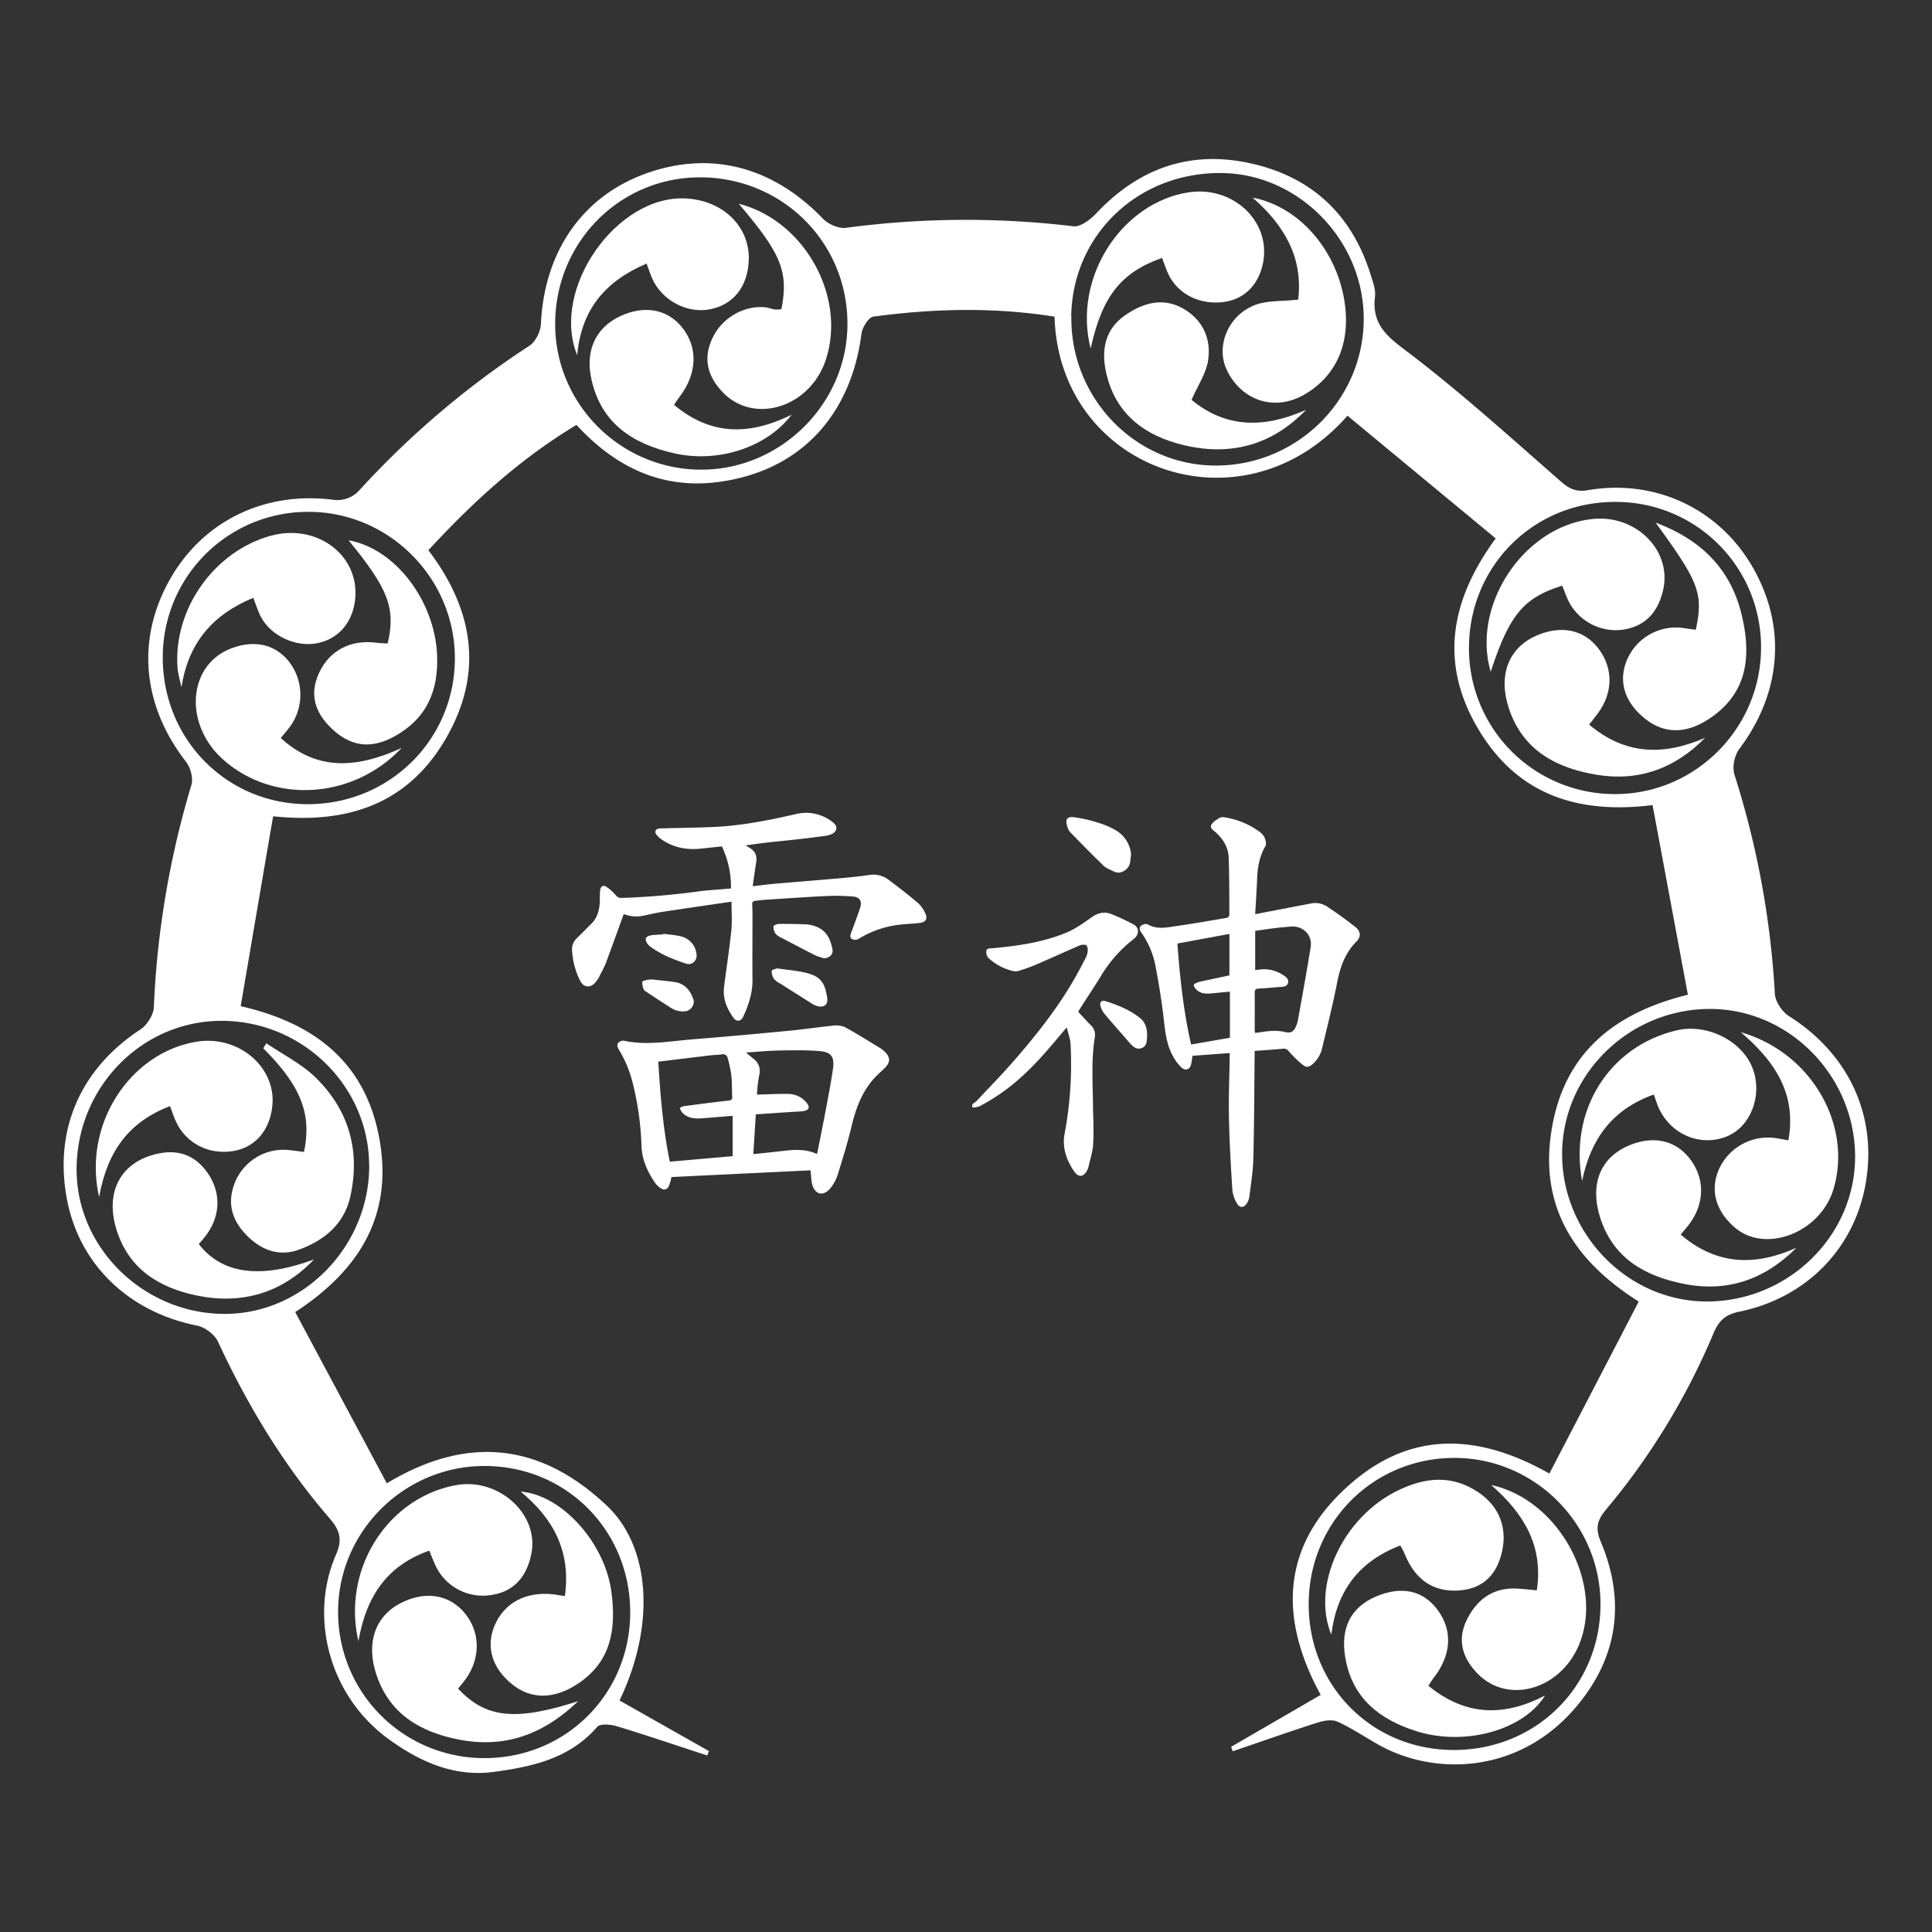 <svg xmlns="http://www.w3.org/2000/svg" viewBox="0 0 880 880">
    <rect x="0" y="0" width="880" height="880" fill="#333333" stroke="none"/>
    <path fill="white"
        d="M560.76,795.65c13.37-7.74,26.73-15.49,40.8-23.65-19.86-36.32-17.37-69.44,14.05-96.54,27.09-23.38,57.21-22.88,90.11-4.28,13.53-26,27-51.94,40.7-78.33-30.1-19-45.14-43.85-39.74-77.88s27.07-53.28,62.13-61.88c-5.4-29-10.73-57.63-16.09-86.38-35.16,4.37-61.83-5.49-79.1-34.16-17.74-29.44-13.71-58.17,7.65-87.31l-67.52-55.9C566,244,482.33,214.18,480.33,144.23c-27.47-4.36-55-3.75-82.54,0-2.18.3-5,4.88-5.4,7.75-4.84,37.59-28.29,62.7-65.21,67.56-25.59,3.36-46.76-6.58-64.6-26-25.46,15.28-47,34.89-67.46,57.08,20.25,26.66,25.36,55.2,8.35,85.09-16.83,29.58-43.72,39.82-79.06,36.09-5,28.94-9.81,57.4-14.78,86.5,34.74,7.92,57,26.5,63.16,60.33s-7.95,59.22-38.32,79l41.71,78c37.55-22.63,70.63-17.7,100.12,10.08,20.24,19.07,22.21,54.86,5.88,88.83l40.74,23.06-.79,2c-13.69-4.48-27.33-9.12-41.12-13.31-2.81-.85-7.65-1.29-9,.28-12.48,14.42-29.54,18.13-47,20.49-18.12,2.45-33.79-4.58-48.1-15-27.24-19.84-36.17-55.82-23.84-84,3.06-7,1.64-11.15-2.86-16.37-21-24.29-37.4-51.46-50.91-80.54-1.53-3.29-5.93-6.64-9.51-7.35-30.81-6.1-53.32-27.41-59.16-56.85C24.31,515,36.45,487,63.82,469c3.08-2,6.09-6.64,6.25-10.19A411.35,411.35,0,0,1,87.14,357.68c1-3.11-.36-8.08-2.45-10.76-20-25.72-22.74-56.2-7-83.53,15.36-26.66,43.72-39.93,74.9-35.64A13.72,13.72,0,0,0,163.05,224a402,402,0,0,1,78.13-66.54c2.77-1.81,5-6.43,5.2-9.85,1.46-32.59,18.55-57.73,47.06-68.29,29.68-11,58.39-3.65,81.42,20.32,2.4,2.49,7.11,4.56,10.39,4.14a411.85,411.85,0,0,1,103.65-.71c3.27.4,7.84-3.11,10.55-6,18.83-20,41.71-28.46,68.62-23,28.47,5.78,47.53,23,56.22,51,1,3.29,2.42,6.87,2,10.12-1.75,14.13,7.7,19.56,17.34,27,23,17.72,44.57,37.19,66.4,56.32,4.13,3.63,7.06,5.81,13.28,4.75,30.53-5.18,59.17,8.35,74.49,34.21,16.14,27.23,13.87,57.82-5.59,83.68-2.18,2.9-3.28,8.32-2.19,11.71a401.27,401.27,0,0,1,18.4,99.82c.21,3.56,3.3,8.17,6.42,10.14,27.24,17.2,40.37,45.39,34.93,76.34-5.22,29.66-27,52-57.57,58.3-6.05,1.25-9.19,3.82-11.65,9.66a314.25,314.25,0,0,1-49,80.44c-3.9,4.64-5.09,8.35-2.44,14.63,11.73,27.82,7.56,53.92-12.27,76.5-25.78,29.37-63.6,30.14-88.68,16.15-6.31-3.52-12.32-7.64-18.87-10.62-2.5-1.15-6.32-.51-9.19.41-12.94,4.14-25.75,8.67-38.62,13.06C561.27,797,561,796.34,560.76,795.65ZM736,228.62c-37.22-.24-66.72,29-66.9,66.23a66.35,66.35,0,0,0,66.52,66.84c36.25.07,66.1-29.55,66.51-66A66.06,66.06,0,0,0,736,228.62ZM74.14,299.41c-.06,37.4,29.24,67,66.28,66.88,37.21-.09,66.89-29.7,66.77-66.64-.11-36.31-29.8-66.2-66.06-66.51A66.15,66.15,0,0,0,74.14,299.41Zm94,231.45c-.07-36.33-30.67-66.13-67.65-65.88-36.37.26-65.77,30.71-65.6,68,.16,36,31.29,65.88,68.21,65.48C138.68,598.05,168.24,567.34,168.18,530.86ZM319.32,80.78c-36.83-.24-66.39,29.44-66.45,66.72-.06,36.32,29.49,66.07,65.95,66.42S386,184.06,386,147.52C386.07,110.57,356.53,81,319.32,80.78ZM662,797.09c37.5.14,66.88-28.87,67-66.18.14-36.73-30-66.94-66.68-66.85s-65.87,29.08-66.22,66C595.72,767.54,624.62,797,662,797.09Zm-174-653c-.59,36.64,28.34,67.18,64.38,67.94,37.31.79,68.3-28.94,68.77-66,.46-35.79-28.86-66.51-64.16-67.2C518.73,78.11,488.52,106.68,487.92,144.1ZM777.27,592.81c37.05.08,67.65-29.69,67.71-65.89,0-36.81-30.14-67.49-66.3-67.36-37,.13-67.34,30.17-67.16,66.45S741.54,592.73,777.27,592.81ZM287.05,734.07c-.17-37.39-29.57-66.57-66.8-66.33C183.39,668,153.54,698.33,154,735a66.48,66.48,0,0,0,66.6,65.79C257.87,800.86,287.21,771.36,287.05,734.07Z" />
    <path fill="white"
        d="M723.83,330.05c16.57,14,34.1,14.15,52.84,6-13.7,14-30.28,20-49.3,16.86-18.21-3-33.61-10.89-40.07-30.13-5-15-.32-27.63,12.49-33.25,11.18-4.9,21.54-2.81,28.12,5.69,7,9,6.91,20.25-.15,29.76C726.58,326.59,725.32,328.14,723.83,330.05Z" />
    <path fill="white"
        d="M711.57,266.78C693.89,272.29,687.5,280.06,679,306c-8.92-30.54,15.31-66.63,46.73-69.63,19.74-1.88,35.9,14.62,31.8,32.38-2.33,10.12-8.09,16.67-18.69,18.11a24.13,24.13,0,0,1-24.63-13.55C713.24,271.14,712.45,268.92,711.57,266.78Z" />
    <path fill="white"
        d="M772.42,286.85c3.46-16.49,1.61-21.53-18.32-48.8,21.62,8.07,34.55,22,39.31,42.41,4,17.14,3.18,33.9-13.22,45.77-11.29,8.16-21.86,8.58-31.35.75-9.12-7.53-11.85-17.1-7.62-26.73a24.2,24.2,0,0,1,26.18-14.09C769.07,286.42,770.76,286.62,772.42,286.85Z" />
    <path fill="white"
        d="M182.94,340.68c-22.51,23.78-58.78,25.4-81.36,5.23-17.74-15.84-16.15-42.37,3-50.26,10.86-4.48,20.77-2.34,27.17,5.86a24.64,24.64,0,0,1,.67,29c-1.18,1.69-2.57,3.23-4.52,5.66C144.47,351.27,162.5,350,182.94,340.68Z" />
    <path fill="white"
        d="M115.38,272.29C96.72,280,85.83,292.84,82.65,313c-.63-3-1.62-6.06-1.82-9.13-1.79-26.59,16.72-52.64,42.33-59.8,20.62-5.76,40,8.17,38.7,27.8-.73,10.92-7.12,18.87-16.89,21-10,2.23-21.85-3.24-26.35-12.31C117.41,278.15,116.62,275.51,115.38,272.29Z" />
    <path fill="white"
        d="M176.59,293.1c3.7-16.13.36-24.82-17.82-47,21.33,3.77,39.36,27.7,40.33,52.48.64,16.45-5,29-19.73,37-10.59,5.74-19.8,4.43-28.41-3.84-7.49-7.2-10.18-15.45-5.6-25.31,4.76-10.25,14.58-15.3,26.35-13.64C173.35,293,175,293,176.59,293.1Z" />
    <path fill="white"
        d="M143,573.67c-14.57,15.35-33,20.7-53.52,16.39-17-3.56-30.92-12-36.48-30.16-4.84-15.83,1-28.78,15.41-33.49,11-3.58,19.67-1.1,25.82,7.37,6.33,8.71,6.43,19.13.21,28.09-1.18,1.69-2.59,3.23-3.88,4.81C101.28,580.46,118.8,582.59,143,573.67Z" />
    <path fill="white"
        d="M77.45,503.84c-18.51,7-28.53,20.31-32.31,41.39-7.61-33.22,14.29-66,44.6-70.78,19-3,36.15,11.69,34.31,29.3-1.16,11.08-7.71,18.73-17.52,20.48-11.28,2-21.89-3.4-26.47-13.55C79.21,508.8,78.58,506.83,77.45,503.84Z" />
    <path fill="white"
        d="M138.45,524.67c3.69-17.33-1.47-30.13-18.56-47.2.48-.76,1-1.52,1.43-2.28,7.58,5.18,16.1,9.39,22.55,15.72,15.16,14.89,20.35,33.49,15.64,54.28-2.86,12.58-12.09,20-23.65,24.11-8.49,3-16.36.33-22.87-6-7.11-6.9-9.82-14.88-6.07-24.47a23.86,23.86,0,0,1,22.65-15.12C132.3,523.81,135,524.29,138.45,524.67Z" />
    <path fill="white"
        d="M307,184.39c16.82,14.08,34.3,14,53.59,4.5C349,204,326.88,211,307,206.45c-18.74-4.26-33.17-13.5-37.63-33.77-2.84-12.86,1.83-23.26,12.87-28.54s21.54-3.4,28.26,4.76c7.59,9.22,7.14,21.42-1.16,32.12C308.69,181.83,308.16,182.71,307,184.39Z" />
    <path fill="white"
        d="M355.92,140.82c3.31-17.1,0-25.21-19.42-48,29.93,7.58,49.27,42.46,39.55,71.32-7.25,21.49-32.7,29.35-46.87,14.5-7.26-7.59-9.13-16-4.21-25.55,4.55-8.79,14.59-14.24,24-13.06,1.36.17,2.66.77,4,.95A14.08,14.08,0,0,0,355.92,140.82Z" />
    <path fill="white"
        d="M294.51,120.06c-19.17,8.13-29.82,21.34-31.6,41.73-12.23-30,17.86-73,49.36-71.4,17,.84,29.26,12.76,28.79,27.94-.37,12.07-6.9,20.43-17.62,22.54-10.47,2.07-21.92-4-26.36-14C296.25,125,295.64,123.08,294.51,120.06Z" />
    <path fill="white"
        d="M637.83,703.94c-18.91,7.25-29,20.74-31.43,40.61-9.26-22.54,5.39-53.62,30.34-65.67,12.34-6,24.4-7.21,36.4.68,10,6.6,13.92,17,10.59,28.88-2.73,9.73-9,15.28-19.26,16-11.58.77-19.83-4.83-24.59-16.5C639.38,706.7,638.68,705.58,637.83,703.94Z" />
    <path fill="white"
        d="M650.63,767.87c17.2,14,34.65,14,53.12,4.42-9.78,15.78-36.45,23.16-58.34,16.32-16.95-5.3-29.51-15-32.67-33.7-2.29-13.51,2.66-23,14.23-27.82s21.25-2.67,27.84,6.2c7.05,9.51,6.3,20.79-2.06,31.3C652.14,765.35,651.68,766.23,650.63,767.87Z" />
    <path fill="white"
        d="M700,724.38c3-20-5.6-34.77-20.81-48,31.38,6.82,51.78,45.85,39.82,73.31-8.71,20-32.11,26.55-45.75,12.87-7.06-7.09-9.69-15.37-5.23-24.58,4.34-9,11.46-14.7,22.11-14.44C693.15,723.63,696.19,724.05,700,724.38Z" />
    <path fill="white"
        d="M542.74,182.15c16.08,13.22,33.65,12.78,52.16,4.51-15.36,16-34.15,21.11-55.22,16.21-18.36-4.26-32.2-14.5-36.1-34.37-1.94-9.9.18-18.9,8.86-24.88,8-5.52,17-8.39,26.33-3.15,9.08,5.12,13,13.75,11.51,23.7C549.41,170,545.71,175.34,542.74,182.15Z" />
    <path fill="white"
        d="M591.31,136.48c2.27-19.27-6.28-33.77-20.75-46.46,20.67,3.92,37.57,23,41.64,46.08,3.42,19.46-3.14,35.12-18.33,43.76-13.27,7.54-28.22,2.78-35-11.17-5.27-10.79.38-25.08,12.86-29.81C577.25,136.78,583.78,137.31,591.31,136.48Z" />
    <path fill="white"
        d="M496.78,158.74c-8.3-32.26,14.18-66.53,44.68-71.14,19.89-3,37,12.77,34,31.24-1.75,10.51-8.38,17.41-18,18.7-10.79,1.46-20.77-3.41-25.17-12.43-1.19-2.45-2-5.1-3-7.63C510.66,124.11,502.08,134.74,496.78,158.74Z" />
    <path fill="white"
        d="M765.54,562.34c16.52,14.12,34,14.37,52.71,6-14.6,14.63-31.74,20.49-51.76,16.35C749,581.12,734.7,573,728.85,554.59c-4.69-14.78-.2-26.78,12.25-32.46,11.07-5.06,21.54-3.13,28.24,5.2,7.15,8.87,7.33,20.23.43,29.81C768.58,558.78,767.22,560.28,765.54,562.34Z" />
    <path fill="white"
        d="M792.9,470.17C825.44,479.48,844,513,835,542c-6.12,19.55-30.82,29-44.71,17.19-8.61-7.34-11.35-16.62-7.65-25.87a24.53,24.53,0,0,1,24.76-15.09c2,.17,4.08.66,7.18,1.17C818.25,499,809.36,484.16,792.9,470.17Z" />
    <path fill="white"
        d="M720.63,537.92c-6-32.5,12.52-61.46,43.1-68.62,14-3.28,30.21,5,34.74,17.77,4.36,12.29-1.19,26.31-12.12,30.63-12,4.74-25.42-1-30.91-13.23-.69-1.55-1.16-3.19-2.14-5.94C734.34,505.28,724.54,518.83,720.63,537.92Z" />
    <path fill="white"
        d="M263.39,774.85c-16.54,15.81-34.15,21.44-54.38,17.5-17.51-3.4-31.78-11.64-37.71-30-4.56-14.12-.43-26.14,11.15-32.13,10.72-5.55,21.39-4.16,28.53,3.72,7.7,8.5,8.26,20.71,1.33,30.57-1.14,1.63-2.48,3.14-3.66,4.63C221.21,782.57,234.67,784.12,263.39,774.85Z" />
    <path fill="white"
        d="M257.3,727c2.82-20.5-5.24-35.28-20.15-47.6,18.87,1.49,38.37,23.37,41.33,45.61,2.22,16.74.14,31.81-15.49,42.06-10.54,6.92-21.1,7.12-29.75.09-9.15-7.44-12-17.05-8-26.65,4.42-10.51,14.41-15.79,27.1-14.28C253.69,726.43,255,726.68,257.3,727Z" />
    <path fill="white"
        d="M195.54,706.31C176.39,713,166.82,727,163.27,747.56c-7.64-32.93,13.37-65.34,44.33-71.07,19.36-3.59,37.85,13,34.48,30.9-2.14,11.32-8.54,17.86-18.8,19.18a23.77,23.77,0,0,1-25.19-14.09C197.26,710.66,196.55,708.78,195.54,706.31Z" />
    <path fill="white"
        d="M571.72,416.39,597,411.54a9.73,9.73,0,0,1,7.37,1.32q6.71,4.44,13,9.38c2.5,2,2.62,4.48.45,6.65-5.17,5.18-7.39,11.57-8.76,18.61-1.91,9.83-4.37,19.56-6.71,29.31a14,14,0,0,1-4.14,7.6c-1.95,1.7-3,2.07-4.94.52a53.53,53.53,0,0,1-6.25-6.08,2.69,2.69,0,0,0-2.47-1.17c-4.28.37-8.57.67-13.08,1,0,.89,0,1.55,0,2.21-.17,15.66-.19,31.33-.59,47-.14,5.77-1.13,11.52-1.82,17.27a7.85,7.85,0,0,1-1.11,2.94c-1.24,2-3.25,2.24-4.44.18a15,15,0,0,1-2.19-6.25c-.7-11-1.32-22-1.55-33.06-.19-9.17.2-18.34.34-27.51v-1.82l-17,1.28a26.86,26.86,0,0,1-.63,4.09c-.65,2.25-2.58,2.81-4.32,1.23a18.69,18.69,0,0,1-3.05-3.74c-3.55-5.46-4.3-11.66-5-18-.94-8.35-2.3-16.66-3.88-24.92a39.28,39.28,0,0,0-6.71-15.3,2.48,2.48,0,0,1-.17-2.31,4.53,4.53,0,0,1,2.34-1.1,1.8,1.8,0,0,1,1.25.27c4.25,2.35,8.7,1.26,13,.65,7.71-1.1,15.38-2.45,23-3.76a1.62,1.62,0,0,0,1-1.2c0-8.8,0-17.6-.31-26.39-.18-4.53-2.53-8.27-5.89-11.33-1-.94-2.82-1.89-2-3.4.71-1.34,2.31-2.3,3.68-3.17a3.92,3.92,0,0,1,2.55-.23,36.34,36.34,0,0,1,15.42,6.33,7.6,7.6,0,0,1,2.53,2.68c.53,1.21,1,3.07.5,4-2.63,4.46-3.53,9.27-3.79,14.31C572.42,405.05,572.07,410.45,571.72,416.39Zm0,7.59v17.86c.87-.1,1.67-.21,2.47-.27a15.44,15.44,0,0,1,9.82,2.28c1.37.89,3.22,1.92,2.67,3.86s-2.63,1.74-4.28,1.88c-3,.26-6.09.54-9.13.7-1.37.07-1.79.58-1.77,1.94.07,5.55,0,11.1,0,16.65,0,.49.07,1,.12,1.59.59-.07,1.08-.1,1.55-.17,3.95-.62,7.9-1.19,11.88-.27,2.94.69,4.22,0,5.36-2.79a12.22,12.22,0,0,0,.76-2.5c2-11.15,4.07-22.3,5.83-33.49.85-5.4-3.62-9.69-9.06-9.22-2.3.2-4.6.39-6.89.67C578,423.07,574.93,423.53,571.71,424ZM560.2,472.69v-21c-2.93.27-5.58.5-8.24.77s-5,.24-7-1.7c-.58-.57-1.28-1.48-1.19-2.12s1.26-.91,2-1.27a6.09,6.09,0,0,1,1.44-.37c4.3-.93,8.6-1.84,12.77-2.73V425.39l-23.68,4.37c1.13,15.62,2.79,30.93,6.24,46Z" />
    <path fill="white"
        d="M305.85,536.13a35.14,35.14,0,0,1-1.07,3.85c-.77,1.88-2.27,2.34-3.92,1.19a9.67,9.67,0,0,1-2.52-2.46c-3.42-5-5.88-10.35-6.14-16.59A135.3,135.3,0,0,0,288,492.56a54,54,0,0,0-6.38-14.9,2.78,2.78,0,0,1-.2-2.47A3.3,3.3,0,0,1,284,474c10.57,2.3,21,.24,31.53-.6,14.79-1.19,29.57-2.54,44.34-3.95,6.51-.62,13-1.64,19.47-2.27a10.21,10.21,0,0,1,5.6.71c5.62,3.07,11,6.51,16.52,9.84a10.25,10.25,0,0,1,1.69,1.48c2.36,2.32,2.42,4.6.09,7-1.74,1.79-3.69,3.38-5.33,5.24-5.44,6.15-8.11,13.56-10,21.44-1.81,7.49-4.07,14.89-6.38,22.25a18.9,18.9,0,0,1-3.5,6.31c-3,3.51-6.67,2.71-8-1.67-.59-2-.55-4.11-.85-6.71Zm-6-52.56c.94,15.71,2.21,30.81,5.24,45.56l28.62-2.52V508.25l-13.26,1.08c-3.62.3-7.16.25-9.84-2.74a8,8,0,0,1-1-1.92,7.12,7.12,0,0,1,1.89-.83c6.8-.9,13.6-1.77,20.4-2.55,1.26-.15,1.7-.51,1.62-1.82-.2-3.23-.06-6.5-.41-9.71a56.52,56.52,0,0,0-1.65-7.79,2.21,2.21,0,0,0-2.83-1.7c-1.66.26-3.36.22-5,.42C315.81,481.62,308,482.59,299.87,483.57Zm44.93,15c5.14-.12,10-.41,14.93-.28a10.65,10.65,0,0,1,7.73,4.08c1.57,1.82,1.08,3.29-1.29,3.67-1.78.29-3.6.3-5.4.42l-16.49,1.11c-.38,6.13-.75,12-1.14,18.13l10.2-1.09c6.29-.67,12.61-1.89,18.8,1.05.18-.75.33-1.35.45-2,1.08-5.44,2.19-10.86,3.21-16.31,1.28-6.85,2.65-13.7,3.64-20.59.76-5.31-.84-7.58-6.09-8-6.18-.5-12.44-.38-18.66-.26-4.82.09-9.63.57-14.87.91,1.36,1.14,2.33,2,3.34,2.78,2.73,2.12,3.4,4.71,2.57,8.1A57.31,57.31,0,0,0,344.8,498.61Z" />
    <path fill="white"
        d="M333.19,410.69c-10.63,1.57-21,3.06-31.45,4.65-2.76.42-5.5,1.06-8.24,1.66a15.76,15.76,0,0,1-9.4-.66c-2.71,7.45-5.35,14.87-8.12,22.25-.81,2.15-2,4.17-3,6.24a7.49,7.49,0,0,1-.75,1.29c-1.23,1.57-2.4,3.38-4.74,3.15-2.16-.21-3-2-3.82-3.73a35.59,35.59,0,0,1-3.11-12.63,6.92,6.92,0,0,1,2.3-5.69c2.17-2.07,4.22-4.25,6.37-6.33,3.1-3,3.87-6.83,4-10.91a37.84,37.84,0,0,1,.14-4.65c.25-1.67,1.44-2.32,2.85-1.4a21.33,21.33,0,0,1,4.25,3.81,3.08,3.08,0,0,0,2.65,1.26,340.18,340.18,0,0,0,35.77-3.08c3.34-.42,6.7-.6,10.06-.89l4-.34a42.89,42.89,0,0,0-4.14-19.17l-9.4,1c-6.69.74-12.94-.45-18.45-4.45-1.11-.81-2.66-2.41-2.47-3.32.37-1.71,2.49-1.41,4-1.45,7.91-.25,15.84-.27,23.74-.69,12.18-.65,24.11-3,36-5.74a19.4,19.4,0,0,1,17.39,3.89c2.13,1.74,1.64,4.16-.94,5.22a9.94,9.94,0,0,1-2.5.72c-5.07.65-10.13,1.31-15.21,1.85-7.06.75-14.13,1.39-21.3,2.54.55.35,1.1.7,1.66,1,2.78,1.71,3.6,3.73,3.06,7-.57,3.41-1,6.84-1.55,10.57,3.2-.36,5.9-.72,8.61-1,10.13-.87,20.26-1.67,30.38-2.56,4.72-.42,9.45-.86,14.13-1.55a11.22,11.22,0,0,1,8.66,2.1c4.65,3.46,9.23,7,13.64,10.78a14.13,14.13,0,0,1,3.31,4.87c.95,2.1.12,3.62-2.16,4-2.82.45-5.7.45-8.55.77A45.59,45.59,0,0,0,391,427.68a3.35,3.35,0,0,1-2.82.11c-1.18-.6-.91-1.83-.48-3,1.41-3.79,2.85-7.57,4.1-11.41.91-2.79-.14-4.7-3.06-5a90.51,90.51,0,0,0-12.32-.25c-9.41.45-18.8,1.12-28.2,1.72-1.36.09-2.72.34-4.09.45-1.14.09-1.59.57-1.51,1.78.13,2.16.13,4.34.13,6.51,0,9.17-.11,18.34,0,27.5.09,6.11-1.76,11.66-4.26,17.07-1,2.09-3,2.35-4.31.54-3.12-4.21-5.05-8.89-4.37-14.27,1.07-8.54,2.41-17,3.29-25.59C333.55,419.78,333.19,415.58,333.19,410.69Z" />
    <path fill="white"
        d="M491.08,460.84c2,2.1,3.77,4.16,5.72,6.07a6.09,6.09,0,0,1,1.88,5.61c-1.66,10.11-.95,20.28-.84,30.44.07,6.05.42,12.11.08,18.13-.21,3.68-1.47,7.3-2.27,10.94a3.27,3.27,0,0,1-.22.51c-1.68,3.65-4.12,4.12-6.33.79-3.35-5-5.35-10.71-4.21-16.81a171,171,0,0,0,2.73-41c-.13-2.37-1.05-4.7-1.73-7.58l-2.15,2.56c-6.3,7.51-12.62,15-20.07,21.41a88.5,88.5,0,0,1-17.23,11.82c-1.05.55-3.33.93-3.47.63-.77-1.59,1.06-2,1.87-2.88,5.48-5.9,11.14-11.63,16.43-17.68,11.13-12.74,21.66-26,29.76-40.92,1.09-2,2.2-4.05,3.23-6.11a10,10,0,0,0,1.14-3.13c.12-1,.06-2.5-.55-3s-2.17-.41-3.07,0c-6.87,2.95-13.66,6.07-20.52,9a75.14,75.14,0,0,1-7.21,2.55,4.85,4.85,0,0,1-2.39.15,24.71,24.71,0,0,1-11.45-6,4.09,4.09,0,0,1-.94-3.12c.16-1.43,1.59-1.18,2.71-1.29,11.63-1.1,23.21-2.68,34-7.25,4.08-1.72,7.78-4.44,11.44-7,2.77-1.94,5.63-2.55,8.64-1.38a93.32,93.32,0,0,1,10.29,4.8c2.4,1.29,2.62,4,.69,6-1,1-2.11,1.75-3.15,2.64a61.64,61.64,0,0,0-12.45,14.85c-3,4.88-6.18,9.66-9.28,14.48C491.85,459.68,491.47,460.24,491.08,460.84Z" />
    <path fill="white"
        d="M515.19,389.17c-.39,2.53-.13,5-2.19,6.78-1.71,1.46-3.58,2-5.68,1-1.61-.8-3.43-1.45-4.69-2.66-5.19-5-10.24-10.16-15.26-15.34a6.84,6.84,0,0,1-1.33-2.84c-.84-2.92,0-4.23,3-3.89a63,63,0,0,1,10.89,2.43,38.11,38.11,0,0,1,8.21,3.49A14.08,14.08,0,0,1,515.19,389.17Z" />
    <path fill="white"
        d="M375.46,436.49a25.84,25.84,0,0,1-4-1.29c-5.17-2.6-10.29-5.3-15.41-8a7.68,7.68,0,0,1-2.75-1.88,5.61,5.61,0,0,1-1-3.36c0-.43,1.58-1.12,2.45-1.13,4.11-.05,8.22.06,12.33.2a14.29,14.29,0,0,1,3.48.62c5.21,1.51,7.53,5.16,8.61,10.69C379.58,434.66,378,436.24,375.46,436.49Z" />
    <path fill="white"
        d="M354,441.08c4.63.7,8.89,1,13,2,6.9,1.66,8.82,4.64,9.81,11.69.36,2.59-1.28,4.07-3.86,3.64a9.21,9.21,0,0,1-3.23-1.33c-4.76-3-9.48-6-14.2-9a9.72,9.72,0,0,1-3-2.21,6.15,6.15,0,0,1-1-3.72C351.54,441.71,353.28,441.37,354,441.08Z" />
    <path fill="white"
        d="M522.49,471.75c-.12,2.23,0,4.81-2.57,5.68-2.38.8-4.06-.85-5.55-2.58-3.73-4.35-7.56-8.61-11.24-13a9.12,9.12,0,0,1-1.94-3.88c-.32-1.62.69-2.45,2.22-2,5.68,1.75,11.16,4,15.85,7.72C521.8,465.74,522.54,468.6,522.49,471.75Z" />
    <path fill="white"
        d="M296.54,446.08c3.65.42,7.32.71,10.95,1.27,4.54.7,7,3.9,8.35,7.93.77,2.21-1.15,5-3.45,5.3a9.87,9.87,0,0,1-6.79-1.53c-3.86-2.41-7.64-4.95-11.44-7.45-.36-.23-.82-.53-.93-.89a8,8,0,0,1-.68-3.48c.08-.49,1.71-.74,2.67-1a4.7,4.7,0,0,1,1.3,0Z" />
    <path fill="white"
        d="M302.13,425.32c2.64.37,5.32.56,7.91,1.15a9.32,9.32,0,0,1,7.23,8.28c.29,2.8-2,5-4.61,4.21a84.26,84.26,0,0,1-9.69-3.74,49.2,49.2,0,0,1-6.11-3.57,6.82,6.82,0,0,1-2.1-2c-1.26-2-.64-3.16,1.74-3.62a11.27,11.27,0,0,1,1.3-.17l4.29-.26Z" />
</svg>
